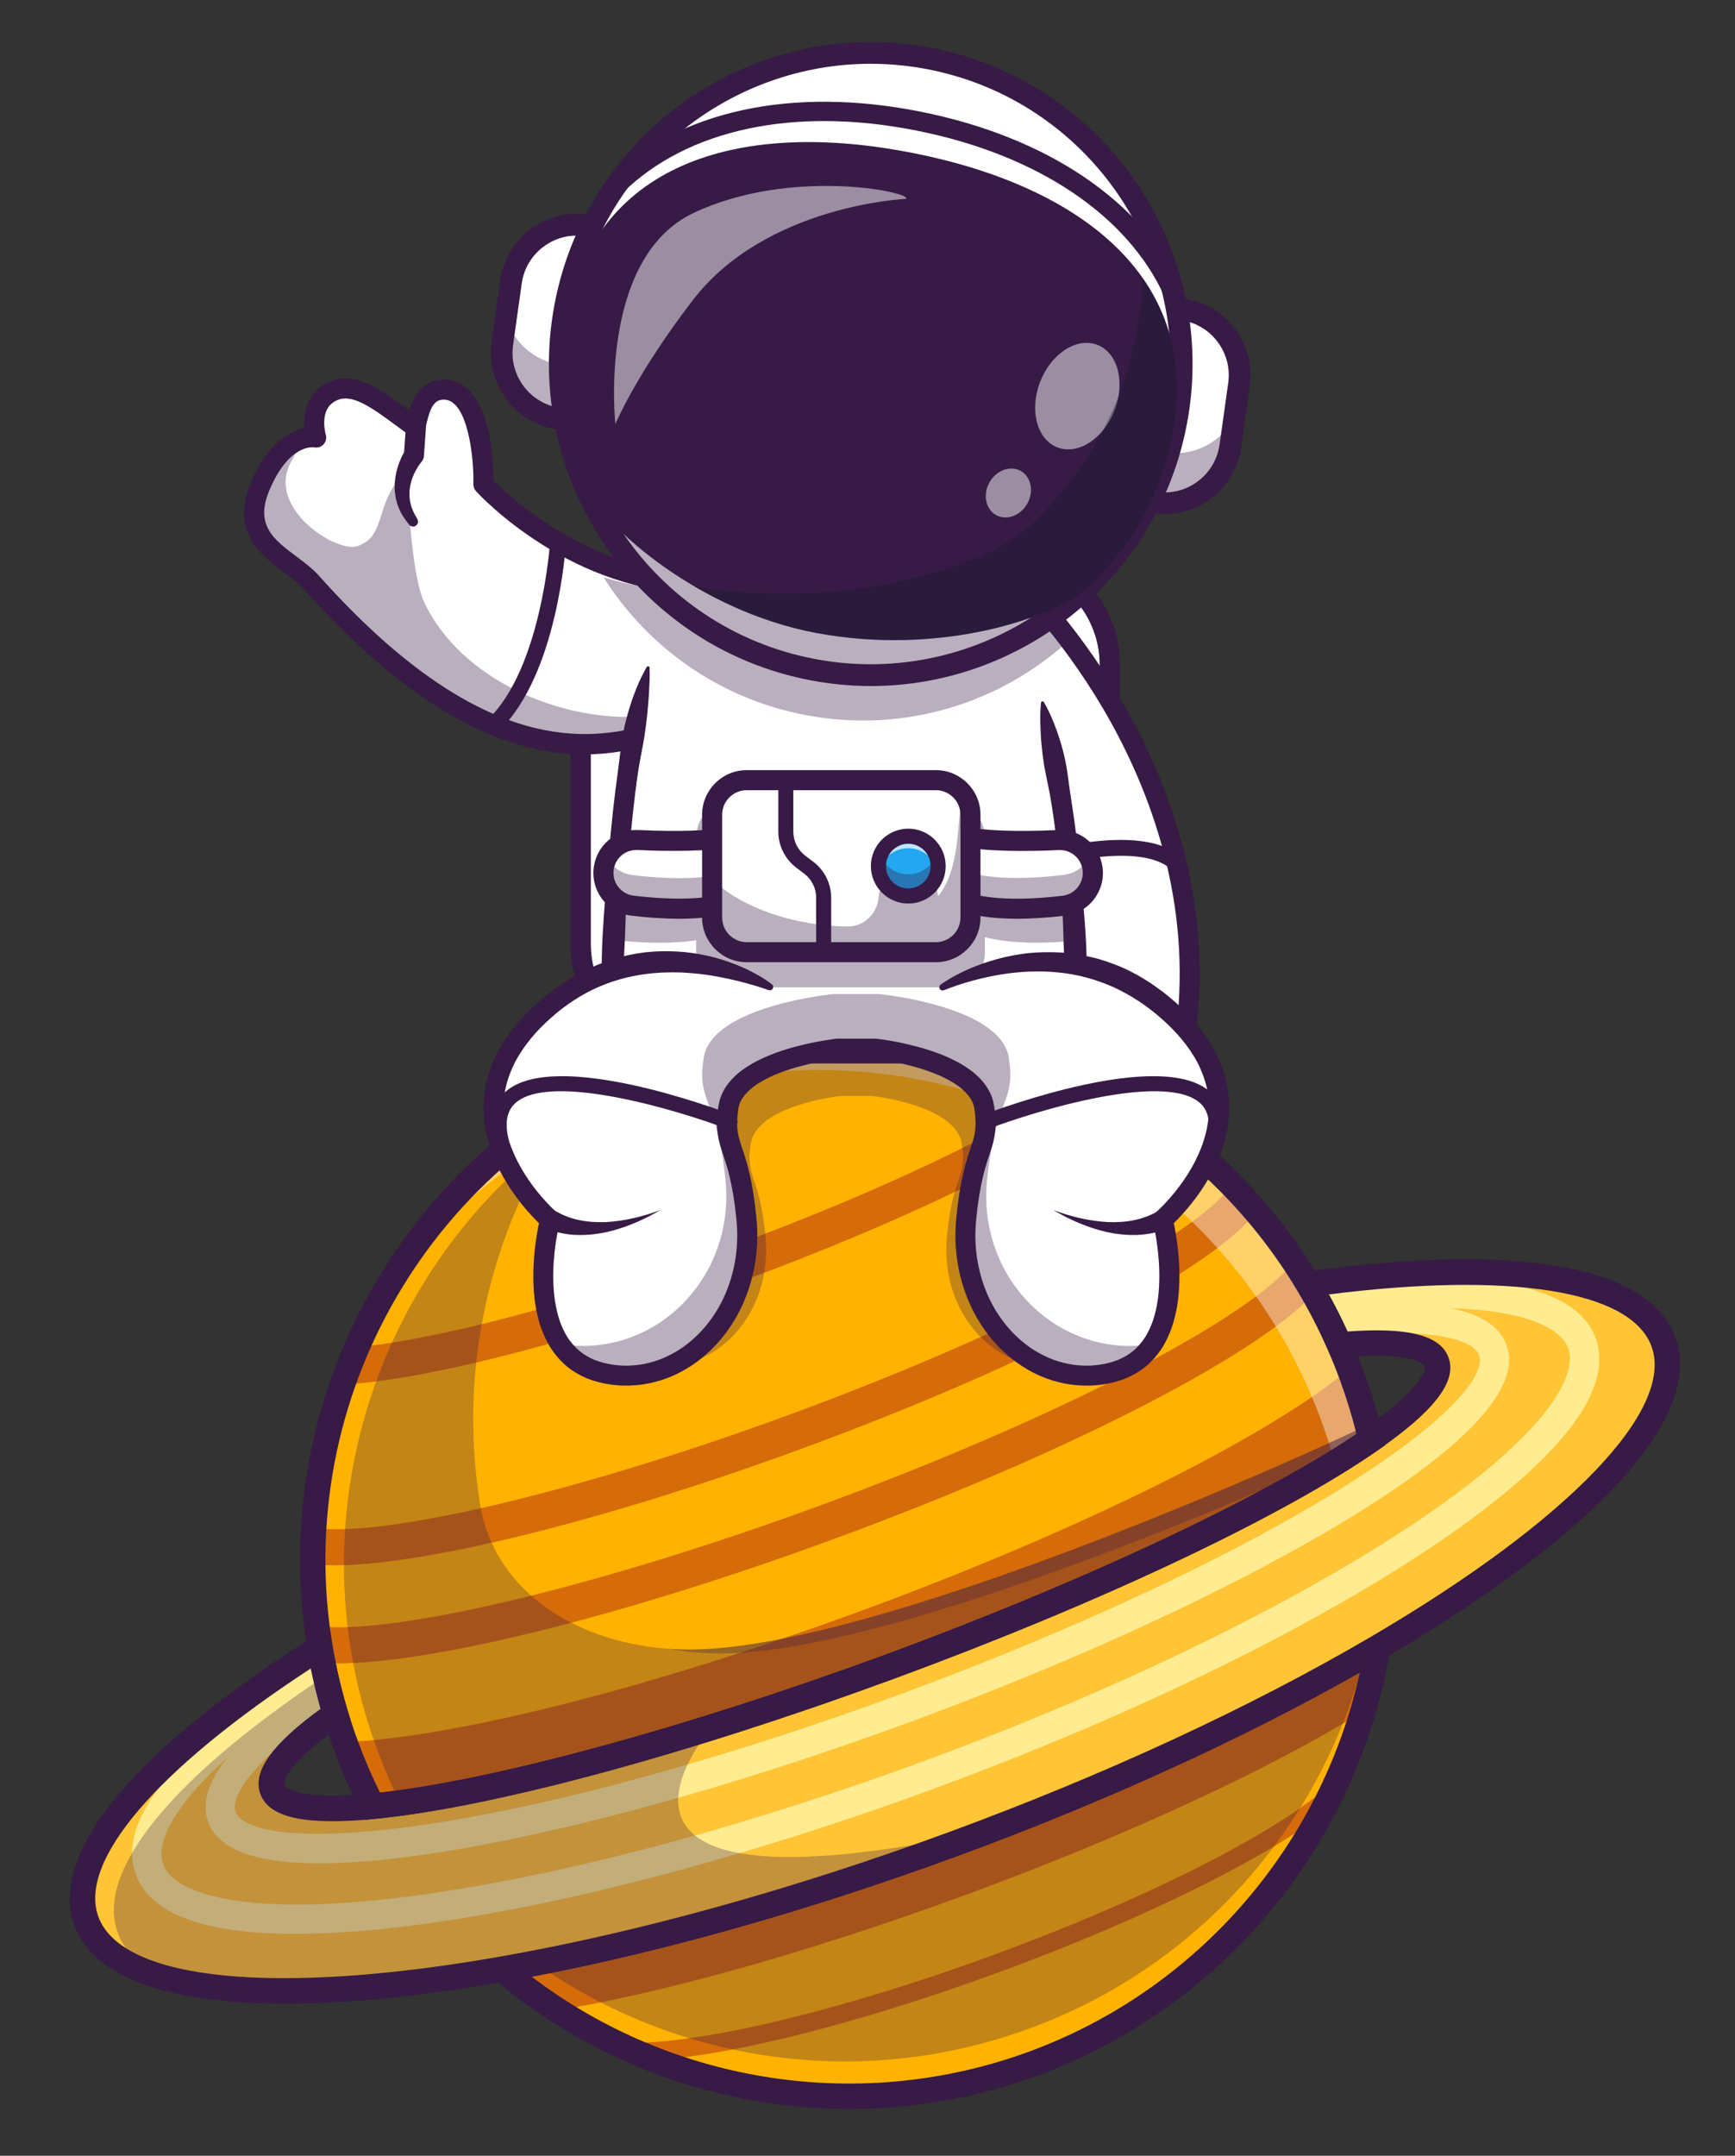 <?xml version="1.0" encoding="utf-8"?>
<!-- Generator: Adobe Illustrator 24.0.1, SVG Export Plug-In . SVG Version: 6.00 Build 0)  -->
<svg version="1.1" id="Layer_1" xmlns="http://www.w3.org/2000/svg" xmlns:xlink="http://www.w3.org/1999/xlink" x="0px" y="0px"
	 viewBox="0 0 2727.2 3386.8" style="enable-background:new 0 0 2727.2 3386.8;" xml:space="preserve">
<rect x="0" y="0" width="2727.2" height="3386.8" fill="#333333" stroke="none"/>
<style type="text/css">
	.st0{fill:#FFB200;}
	.st1{fill:#D66B09;}
	.st2{fill:#371A45;}
	.st3{fill:#FFC536;}
	.st4{fill:#FF9100;}
	.st5{fill:#FFEC90;}
	.st6{opacity:0.41;}
	.st7{fill:#fff;}
	.st8{opacity:0.3;}
	.st9{fill:#6B184E;}
	.st10{opacity:0.35;}
	.st11{fill:#22A7F0;}
	.st12{opacity:0.7;}
	.st13{opacity:0.5;}
	.st14{fill:#111A28;}
</style>
<g>
	<g>
		<g>
			<g>
				<g>
					<path class="st0" d="M2124.9,2160.9c12.2,33.3,22.2,66.9,30.1,100.7c-144.7,100.5-425.9,235.5-759,357.8
						c-333.1,122.3-634.9,201.4-810.2,218.3c-15.9-30.8-30-62.9-42.2-96.2c-0.6-1.6-1.1-3.1-1.7-4.7c-5.3-14.7-10.2-29.5-14.6-44.3
						c-10.4-34.7-18.5-69.5-24.3-104.4c-0.2-1.4-0.5-2.8-0.7-4.2c-8.3-51.9-11.7-103.7-10.3-155.1c2.6-97.7,22.3-193.3,57.2-282.8
						c84.6-217.4,258.6-398.8,494.8-485.5c234.3-86,482.2-61.4,686.4,47.3c83.8,44.6,160.3,103.4,225.5,174.6
						c34.9,38,66.5,79.6,94.2,124.5c2.3,3.6,4.5,7.2,6.6,10.9c18.2,30.3,34.6,62.1,49.1,95.3c5.4,12.3,10.5,24.8,15.3,37.5
						C2122.3,2153.9,2123.6,2157.4,2124.9,2160.9z"/>
				</g>
			</g>
			<g>
				<g>
					<path class="st0" d="M2165.4,2588.5c-5.6,34-13.3,67.6-23.1,100.5c-13.6,46.3-31.2,91.2-52.5,134.4
						c-92.2,187.3-253.8,340.9-465.3,418.5c-211.9,77.8-435,65.1-626.8-18.5c-42.1-18.4-82.7-40.2-121.4-65.2
						c-30.3-19.6-59.4-41.1-87-64.5c209.8-36.8,454.1-103,708.7-196.5C1752.5,2803.8,1981.6,2696.2,2165.4,2588.5z"/>
				</g>
			</g>
			<g>
				<g>
					<path class="st1" d="M1497.9,2897.3c254.6-93.5,483.6-201.1,667.4-308.8c-5.6,34-13.3,67.6-23.1,100.5
						c-141.8,88-365.8,193.1-624.6,288.1c-247.9,91-477.4,154.3-641.4,181.2c-30.3-19.6-59.4-41.1-87-64.5
						C999.1,3057,1243.3,2990.8,1497.9,2897.3z"/>
				</g>
			</g>
			<g>
				<g>
					<path class="st1" d="M2121,2150.5c1.3,3.5,2.6,6.9,3.9,10.4c12.2,33.3,22.2,66.9,30.1,100.7
						c-144.7,100.5-425.9,235.5-759,357.8c-333.1,122.3-634.9,201.4-810.2,218.3c-15.9-30.8-30-62.9-42.2-96.2
						c-0.6-1.6-1.1-3.1-1.7-4.7c165.6-6.2,472.4-81.6,812-206.2C1706.7,2401.1,1998.3,2253.7,2121,2150.5z"/>
				</g>
			</g>
			<g>
				<g>
					<g>
						<path class="st1" d="M488.4,2457.1l7.1-56.3c114.1,14.3,420.5-59,745.2-178.2c387.4-142.2,641.4-287.2,692.2-356.8l45.9,33.4
							c-67.2,92.2-355.9,243.6-718.5,376.7C922.6,2399.8,612.4,2472.6,488.4,2457.1z"/>
					</g>
				</g>
			</g>
			<g>
				<g>
					<g>
						<path class="st1" d="M551.2,2174.4l-4.2-56.6c130.2-9.7,359-70.1,597.3-157.6c249.7-91.7,467.6-197,568.7-274.8l34.6,45
							c-105.3,81.1-329,189.6-583.7,283.1C920.9,2102.6,686.2,2164.3,551.2,2174.4z"/>
					</g>
				</g>
			</g>
			<g>
				<g>
					<g>
						<path class="st1" d="M500,2612.3l4.4-56.6c131.3,10.2,448.1-66.8,788.1-191.7c356.7-131,659.3-285.4,735.8-375.5l43.3,36.7
							c-83.5,98.4-388.7,256-759.5,392.1C959.7,2546.7,640.9,2623.2,500,2612.3z"/>
					</g>
				</g>
			</g>
			<g>
				<g>
					<g>
						<path class="st1" d="M997.6,3237.6l0-14.2l-5.7-13l2.7-1.2l3,0c114.2,0.1,336-54.1,564.9-138.2
							c230.2-84.5,428.7-183.6,518.1-258.5l18.2,21.8c-91.7,76.9-293.5,177.8-526.5,263.4C1337,3184.1,1116.7,3237.8,997.6,3237.6z"
							/>
					</g>
				</g>
			</g>
			<g>
				<g>
					<path class="st2" d="M1334.9,3313.3c-201.4,0-400.3-70.4-558.6-204.3l-32.6-27.6l42.1-7.4c216.2-37.9,460.1-105.5,705.3-195.5
						c245.2-90,474.9-196.3,664.2-307.3l36.8-21.6l-7,42.1c-50.7,305.9-262.9,562.2-553.7,668.9
						C1535.1,3296.1,1434.6,3313.3,1334.9,3313.3z M835.9,3105.6c222.4,169,518,214.4,781.7,117.6
						c263.7-96.8,459.7-322.7,519.8-595.5c-183.7,104.2-401.4,203.5-632.6,288.4C1273.6,3001,1043.4,3066.1,835.9,3105.6z"/>
				</g>
			</g>
			<g>
				<g>
					<path class="st3" d="M2614.6,2108.2c42.5,115.8-138.9,298.3-449.3,480.3c-183.8,107.7-412.8,215.3-667.4,308.8
						c-254.6,93.5-498.9,159.7-708.7,196.5c-354.4,62.1-610.8,40.4-653.3-75.4c-38.6-105.2,107.4-265.3,366.9-430.1
						c5.8,34.9,13.9,69.7,24.3,104.4c-72.1,50.7-108.9,92.4-99.1,119c9.9,27.1,66.9,34.9,157.6,26.2c175.4-17,477.2-96,810.2-218.3
						c333.1-122.3,614.3-257.3,759-357.8c74.8-52,113.2-94.9,103.2-121.9c-9.8-26.6-64.8-34.6-152.5-26.6
						c-14.5-33.2-30.9-65-49.1-95.3C2361.1,1975.4,2576,2003,2614.6,2108.2z"/>
				</g>
			</g>
			<g>
				<g>
					<path class="st4" d="M503.9,2636.1l6.4,9.5c-64.6,42.6-115,81.3-153.3,115.7C386.5,2724.3,435.3,2682.8,503.9,2636.1z"/>
				</g>
			</g>
			<g>
				<g>
					<path class="st4" d="M516.8,2655l-6.5-9.4c1.1-0.8,2.4-1.6,3.6-2.3L516.8,2655z"/>
				</g>
			</g>
			<g>
				<g>
					<path class="st5" d="M2368,2113.1c-10.7-29-39.6-48.2-87.6-57.8c-46.4-9.2-110.7-9.3-193.6-0.4l1.2,11.4l3.7,34.4
						c158.1-16.9,224,3.5,233.2,28.3c15.2,41.5-95.1,152.7-373.4,298.5c-155.5,81.5-342.2,163-539.6,235.5
						c-116.1,42.6-231.5,80.5-341.6,112.2c-77.1,22.3-151.6,41.6-222.1,57.4c-306.6,68.9-462.6,55.5-477.8,13.9
						c-8.9-24.3,26.7-81,152.7-167.9c2.2-1.5,4.4-3.1,6.7-4.6l-12.9-19l-6.5-9.4l-6.4-9.5c-68.6,46.7-117.4,88.2-146.8,125.3
						c-30.8,38.5-40.5,72-29.9,101.1c10.4,28.3,38.7,45.9,79.1,55.6c105.2,25.1,291.8-4.5,451.9-40.5
						c72.5-16.3,149.2-36.2,228.4-59.1c110.1-31.8,225.2-69.7,341.1-112.2c199.3-73.2,387.8-155.5,545.2-237.9
						C2173.8,2362.8,2405.6,2215.6,2368,2113.1z"/>
				</g>
			</g>
			<g>
				<g>
					<path class="st5" d="M2508.1,2102.1c-39.5-107.4-260.4-102.7-438.8-79.8l5.8,45.6c4.3-0.5,8.6-1.1,12.9-1.6
						c77.1-9.4,140.7-12.5,192.4-11c117.4,3.6,172.9,31.1,184.6,62.6c20.9,57-73.7,189.9-409.3,376.9
						c-173.5,96.7-382.7,191-605.3,272.7c-101.8,37.3-203.2,70.9-301.8,100c-117.2,34.7-230.5,62.9-336.2,83.9
						c-376.9,74.6-535,34.5-555.9-22.5c-11.6-31.7,13.1-88.7,100.7-167.5c38.3-34.5,88.6-73.1,153.3-115.7c1.1-0.8,2.3-1.6,3.6-2.3
						c2.4-1.6,4.8-3.1,7.2-4.8l-12.5-19.2l-12.6-19.4c-150.8,98-322.4,237.3-282.8,344.7c15.3,41.6,57.1,66.6,113.9,80.2
						c133.8,31.8,350.1,0.1,494-28.4c126.3-25,263.3-60.4,404.5-104.3c79.2-24.6,159.6-51.8,240.4-81.5
						c224.8-82.5,436.4-177.9,611.9-275.7C2260.6,2433.2,2559.3,2241.7,2508.1,2102.1z"/>
				</g>
			</g>
			<g>
				<g>
					<path class="st2" d="M448.5,3147.9c-185.2,0-301.6-41.7-331.4-122.7c-41.4-112.8,91.7-274,375-453.9l25.5-16.2l5,29.8
						c5.7,34.3,13.7,68.6,23.7,101.9l4.2,13.8l-11.8,8.3c-99.8,70.1-91.9,95.5-91.8,95.7c0.1,0.3,10.8,25.3,136.9,13.1
						c179-17.3,487.6-100.6,805.3-217.2c317.7-116.6,606.8-252.9,754.5-355.5c104-72.3,95.9-98.4,95.9-98.6
						c-0.1-0.2-10.5-24.7-131.9-13.6l-14.4,1.3l-5.8-13.2c-13.9-31.9-30-63.2-47.9-93l-15.5-25.9l29.9-4.2
						c332.3-46.2,538.2-9.4,579.6,103.4l0,0c45.3,123.4-121.6,307.3-457.9,504.4c-191.4,112.2-423.3,219.5-670.6,310.3
						c-247.4,90.8-493.6,159.1-712.1,197.4C660.9,3136.6,545.3,3147.9,448.5,3147.9z M488.6,2621.2
						c-241.6,157.7-366.1,302.6-333.9,390.2c36.9,100.4,278.7,124.4,631.1,62.6c216.2-37.9,460.1-105.5,705.3-195.5
						c245.2-90,474.9-196.3,664.2-307.3c308.7-180.9,477.5-355.7,440.6-456.1c-32.2-87.6-220.9-117.6-507.1-81.5
						c10.5,19,20.3,38.5,29.3,58.3c95.4-7.1,146,5.9,158.8,40.8c13.6,37.2-21.5,83.3-110.6,145.3c-152.6,106-438,240.7-763.5,360.2
						c-325.5,119.5-630.3,201.6-815.2,219.5c-108,10.4-164.7-2-178.3-39.2c-12.8-34.9,17.3-77.6,94.7-133.9
						C498.1,2663.7,492.9,2642.5,488.6,2621.2z"/>
				</g>
			</g>
			<g class="st6">
				<g>
					<g>
						<path class="st7" d="M2154.9,2264.5c-16.8,11.7-35.5,23.8-55.9,36.4c-6.2-22.7-13.5-45.3-21.7-67.7c-1.3-3.5-2.6-6.9-3.9-10.4
							c-4.8-12.7-9.9-25.2-15.3-37.5c-14.5-33.2-30.9-65-49-95.3c-2.2-3.6-4.4-7.3-6.7-10.9c-27.8-44.8-59.4-86.5-94.3-124.5
							c-65.2-71.1-141.6-130-225.5-174.5c-204.2-108.7-452.1-133.4-686.4-47.3c-156.4,57.4-285.5,156.4-379.5,279.8
							c95.6-155.6,242.3-281.4,427.1-349.2c234.3-86,482.2-61.4,686.4,47.3c83.8,44.6,160.3,103.4,225.5,174.6
							c34.8,38,66.5,79.6,94.2,124.4c2.3,3.6,4.5,7.3,6.6,10.9c18.2,30.4,34.6,62.1,49,95.3c5.4,12.3,10.5,24.8,15.3,37.5
							c1.4,3.5,2.7,6.9,3.9,10.4C2137.1,2197.1,2147.1,2230.7,2154.9,2264.5z"/>
					</g>
				</g>
			</g>
			<g>
				<g>
					<path class="st2" d="M574.1,2859l-6.2-12c-16.3-31.6-30.8-64.7-43.2-98.5c-6.1-16.6-11.7-33.4-16.7-50.1
						c-10.5-34.9-18.9-70.9-24.8-106.9c-67.6-407.7,165.3-807.1,553.8-949.7c388.5-142.6,824.6,11.2,1036.8,365.7
						c18.7,31.3,35.6,64.1,50.2,97.6c7,15.9,13.6,32.4,19.7,49l0,0c12.4,33.8,22.7,68.4,30.8,103l3.1,13.2l-11.1,7.7
						c-152.6,106-438,240.7-763.5,360.2c-325.5,119.5-630.3,201.6-815.2,219.5L574.1,2859z M1333.9,1628.8
						c-94.5,0-190.3,16.3-283.2,50.4c-370.5,136-592.6,516.9-528.1,905.6c5.7,34.3,13.7,68.6,23.7,101.9c4.8,15.9,10.1,32,15.9,47.8
						c10.2,27.9,22,55.3,35.1,81.8c180.8-20.1,481.9-102.1,791.7-215.8c309.8-113.7,592.4-246.1,743.2-347.8
						c-7.1-28.6-15.9-57.2-26.2-85.1l0,0c-5.8-15.8-12.1-31.5-18.8-46.7c-13.9-31.9-30-63.2-47.9-93.1
						C1887.8,1774.7,1616.3,1628.8,1333.9,1628.8z"/>
				</g>
			</g>
			<g>
				<g class="st8">
					<g>
						<path class="st2" d="M1118.8,2713.7L1118.8,2713.7c-218.9,68.3-408.1,112-533.1,124.1c-90.8,8.8-147.7,0.9-157.6-26.2
							c-9.8-26.6,27-68.3,99.1-119c-6-19.9-11.1-39.9-15.5-59.9c0,0,0,0,0,0c-234.2,155.5-363.2,304.3-326.6,403.9
							c10.6,28.8,34.5,51.9,69.8,69.2c-3.3-1-6.6-2-9.8-3c114.7,36.4,307.6,32.4,544.3-9.1c209.8-36.8,454.1-103,708.7-196.5
							c19.7-7.2,39.3-14.6,58.7-22C842,3028.9,1118.8,2713.7,1118.8,2713.7z"/>
					</g>
				</g>
			</g>
			<g class="st8">
				<g>
					<path class="st2" d="M1138.8,2597.6c252.6-3.4,780.1-224.6,998.3-323.9c6.1-4.1,12.1-8.1,17.8-12.1
						c-5.4-23.1,12.1-4.7,4.7-27.5c-137.6,67-782.1,353.6-1069.9,357.4c-12.6,0.2-25.2-0.2-37.7-1.1
						C1080.4,2595.5,1109.6,2598,1138.8,2597.6z"/>
				</g>
			</g>
			<g>
				<g class="st8">
					<g>
						<path class="st2" d="M2159.6,2234.1c-137.6,67-782.1,353.6-1069.9,357.4c-151,2-301.7-70.4-333.3-218c-0.6-2.7-1-5-1.3-6.9
							c-0.2-1.4-0.5-2.8-0.7-4.3c-8.3-51.8-11.7-103.7-10.3-155c2.6-97.7,22.3-193.3,57.2-282.9c17.9-45.9,39.8-90.3,65.4-132.5
							c-121.9,94.6-213.9,219.8-268.6,360.3c-34.8,89.6-54.5,185.2-57.2,282.9c-1.4,51.3,2,103.2,10.3,155.1
							c0.2,1.4,0.4,2.8,0.7,4.2c5.8,34.9,13.9,69.8,24.3,104.4c4.4,14.8,9.3,29.5,14.6,44.3c0.6,1.6,1.1,3.1,1.7,4.7
							c10.8,29.3,23.1,57.6,36.6,84.9c-7.1,1-14.1,1.9-21,2.7c178-21.2,468.5-98.7,787.8-215.9c333.1-122.3,614.3-257.3,759-357.9
							C2149.6,2238.5,2167,2256.9,2159.6,2234.1z"/>
					</g>
				</g>
			</g>
			<g>
				<g class="st8">
					<g>
						<path class="st2" d="M870.2,3103.1c38.6,25,79.2,46.8,121.4,65.2c191.8,83.6,414.9,96.3,626.8,18.5
							c211.5-77.6,373.1-231.2,465.3-418.5c21.3-43.2,38.9-88.2,52.5-134.4c4.4-14.9,8.3-29.9,11.9-45
							c-181.9,105.6-406.7,210.7-656.2,302.3c-234.3,86-459.8,148.9-657.9,187.1C845.8,3086.8,857.8,3095.2,870.2,3103.1z"/>
					</g>
				</g>
			</g>
		</g>
		<g>
			<g>
				<g>
					<path class="st7" d="M1084.2,1638.7h488.9c85.5,0,155.5-70,155.5-155.5v-438.5c0-85.5-70-155.5-155.5-155.5h-488.9
						c-85.5,0-155.5,70-155.5,155.5v438.5C928.6,1568.7,998.6,1638.7,1084.2,1638.7z"/>
				</g>
			</g>
			<g>
				<g>
					<path class="st7" d="M1728.6,1042.1v443.6c0,84.1-71.2,153-158.2,153h-483.7c-87,0-158.2-68.8-158.2-153v-443.6
						c0-24.2,5.9-47.2,16.4-67.6c7.7-15.1,18.1-28.8,30.3-40.7c26.9-25.8,63.3-42.5,103.4-44.4c2.7-0.1,5.3-0.2,8-0.2h483.7
						c0,0,0,0,0.1,0c63.7,0,118.8,36.9,143.8,89.6c2.8,5.9,5.2,12,7.3,18.3C1726.1,1011.4,1728.6,1026.5,1728.6,1042.1z"/>
				</g>
			</g>
			<g>
				<g>
					<path class="st2" d="M1573.1,889.2c85.5,0,155.5,70,155.5,155.5v438.5c0,85.5-70,155.5-155.5,155.5h-488.9
						c-85.5,0-155.5-70-155.5-155.5v-438.5c0-85.5,70-155.5,155.5-155.5H1573.1 M1573.1,857.1h-488.9
						c-103.4,0-187.6,84.1-187.6,187.6v438.5c0,103.4,84.1,187.6,187.6,187.6h488.9c103.4,0,187.6-84.1,187.6-187.6v-438.5
						C1760.6,941.3,1676.5,857.1,1573.1,857.1L1573.1,857.1z"/>
				</g>
			</g>
		</g>
		<g class="st8">
			<g>
				<path class="st9" d="M1711.3,1064.7c-0.7,0.4-1.4,0.7-2.1,1.1c0-1,0-2,0-3c0.1-1.4,0.2-2.7,0.5-4c0.1-0.4,0.1-0.7,0.2-1
					c0-0.1,0.1-0.3,0.1-0.4c0.1-0.4,0.2-0.8,0.3-1.2c0.1-0.3,0.2-0.7,0.3-1c0-0.2,0.1-0.3,0.2-0.5c0.1-0.4,0.3-0.7,0.4-1.1
					c0.2-0.4,0.3-0.9,0.5-1.3c-0.1,0.5-0.2,0.9-0.3,1.4c-0.2,1-0.3,2-0.4,3C1710.8,1059.3,1710.9,1062,1711.3,1064.7z"/>
			</g>
		</g>
		<g>
			<g>
				<path class="st7" d="M1109.1,916.8l-13.1,34.3l-11.1,29.1l-9.6,25.4l-56.9,149.3c-9.2,2.6-18.6,4.9-28.3,6.8
					c-121.5,25-282-1.4-501-247c-34.3-38.4-116.9-61.7-80.9-149c36.9-89.3,88.7-78.2,88.7-78.2s-13.6-44.3,15.7-66.7
					c41.4-31.7,90.4,15.2,138,48.7c6.8,4.8,3.7-59.4,48.5-57.5c64,2.8,60.6,148.8,60.6,148.8s86.3,94.8,220.3,136.5
					c34,10.6,71.1,17.8,110.6,19.1C1096.8,916.8,1102.9,916.9,1109.1,916.8z"/>
			</g>
		</g>
		<g class="st10">
			<g>
				<path class="st2" d="M1018.4,1154.9L1018.4,1154.9c-124.6,34.6-292.8,25-529.3-240.2c-34.2-38.4-116.9-61.7-80.9-149
					c22.1-53.7,49.7-71,68.1-76.4c-6.3,9.5-10.7,21.9-18.2,35.1c-42.2,74.3,73.3,146.4,105.1,133.2c19.5-8.1,26.4-15.9,37.7-53.2
					c12-39.7,30.6-58.5,32.8-56.1c10,11.2,10.2,149.4,33.2,198c58.5,124,216.2,184.9,330.6,179.6
					C1012.9,1125.3,1023.9,1140.6,1018.4,1154.9z"/>
			</g>
		</g>
		<g>
			<g>
				<path class="st2" d="M918.5,1185.2c-108.9,0-254.8-51-441.1-259.9c-7.5-8.5-18.5-16.6-30-25.2c-36-26.8-85.3-63.6-53.7-140.3
					c26.7-64.7,62.2-82.6,84.8-87c-1.5-18.6,1-46.2,24.7-64.4c44.8-34.2,93.3,1.7,136.1,33.4c1.3,1,2.7,2,4,3
					c6-19.9,19.9-50,56.6-48.4c70.7,3.1,75.7,125.2,75.7,158.3c24.7,24.9,156.8,148.8,333.4,146.4c0.1,0,0.1,0,0.2,0
					c8.6,0,15.6,6.9,15.7,15.5c0.1,8.7-6.9,15.8-15.5,16c-209.8,2.6-355.2-154.3-361.2-161c-2.7-3-4.2-6.9-4.1-11
					c1-42.6-8.9-131.2-45.5-132.8c-15.7-0.6-21.8,11.8-27.6,35.2c-2.4,9.7-4.5,18.1-13.7,21.5c-5.2,1.9-11,1.2-15.6-2.1
					c-7-4.9-14.1-10.2-21.2-15.4c-45-33.3-74-52.2-98.2-33.7c-20.1,15.4-10.3,49.3-10.2,49.6c1.6,5.3,0.2,11.1-3.5,15.2
					c-3.8,4.1-9.4,5.9-14.9,4.7c-1.3-0.2-40.1-5.8-70.8,68.8c-22.3,54,8.1,76.7,43.4,103c12.3,9.2,25,18.7,34.7,29.5
					c242.2,271.6,409,264.5,513.3,235.5c8.4-2.3,17.1,2.6,19.4,11c2.3,8.4-2.6,17.1-11,19.4C992.7,1178.4,958,1185.2,918.5,1185.2z"
					/>
			</g>
		</g>
		<g>
			<g>
				<path class="st2" d="M669.9,666.2l-3.5,50c-0.2,3.1-1.2,5.9-2.9,8.2l-0.4,0.6l0,0c-0.8,0.8-2.2,2.6-3.3,4.1
					c-1.2,1.6-2.3,3.3-3.3,5c-2.2,3.4-4,7-5.8,10.7c-3.4,7.4-5.6,15.2-6.6,23.1c-0.7,4-0.4,8-0.5,12c0.6,3.9,0.7,8.1,2,12
					c1.7,8,5.7,15.5,10,22.9l0.4,0.7c2.2,3.8,0.9,8.6-2.8,10.7c-3.4,2-7.7,1.1-10.1-1.9c-6.3-7.9-12.5-16.3-16.2-26.3
					c-2.3-4.8-3.3-10-4.8-15.2c-0.8-5.3-1.7-10.6-1.7-15.9c-0.3-10.7,1.3-21.4,4.3-31.6c1.5-5.1,3.3-10.1,5.5-14.9
					c1.1-2.4,2.2-4.9,3.5-7.2c1.3-2.5,2.5-4.6,4.5-7.5l0,0l-3.3,8.9l3.6-51.4c0.6-8.7,8.1-15.2,16.8-14.6
					c8.7,0.6,15.2,8.1,14.6,16.8L669.9,666.2z"/>
			</g>
		</g>
		<g>
			<g>
				<path class="st2" d="M775.5,1151.9c-3.3,0-6.6-1.3-9-3.8c-4.8-5-4.6-12.9,0.4-17.7c84.7-81.3,97.6-277.4,97.8-279.4
					c0.4-6.9,6.4-12.1,13.2-11.7c6.9,0.4,12.1,6.3,11.7,13.2c-0.5,8.4-13.6,207.9-105.4,295.9
					C781.7,1150.8,778.6,1151.9,775.5,1151.9z"/>
			</g>
		</g>
		<g>
			<g>
				<path class="st7" d="M1869.1,1562.6c-6.7,148.9-52.3,209.3-108.5,228.3c-11.6,3.9-25.3,6.3-37.6,5.9
					c-39.8-1.4-68.6-18.2-68.6-18.2s-14.7,6.1-28.1,4.8c-103.9-10.1-80.2-71.8-59.1-170.6c6.1-28.4,11.9-59.9,14.5-94.2
					c12-161.7-33.2-314.5-33.2-314.5l17.4-145l19.4-161.7c0,0,10.2,9.2,26.7,26.7c14.5,15.3,33.8,36.9,55.3,64.3
					C1755.2,1100.1,1880.8,1306.1,1869.1,1562.6z"/>
			</g>
		</g>
		<g>
			<g>
				<path class="st2" d="M1725.9,1812.6c-1.1,0-2.2,0-3.3-0.1c-32.1-1.1-57.7-11.3-69.3-16.8c-6.9,2.1-17.7,4.5-28.4,3.4
					c-39.2-3.8-64.1-14.7-78.4-34.4c-22.3-30.8-12.5-74.9,0-130.8c7.6-34.3,16.3-73.2,19.5-116.4c11.7-156.7-32.1-307.4-32.6-308.9
					c-2.5-8.3,2.3-17.1,10.6-19.6c8.4-2.5,17.1,2.3,19.6,10.6c1.9,6.4,45.9,157.5,33.8,320.1c-3.4,45.5-12.3,85.6-20.2,120.9
					c-10.7,48.1-19.2,86.1-5.2,105.4c8.5,11.7,26.7,18.7,55.9,21.5c7.7,0.7,17.4-2.4,20.6-3.7l7.2-2.9l6.8,3.9
					c0.2,0.1,26.3,14.8,61.3,16c9.9,0.3,21.5-1.5,32-5c59.4-20.1,92.3-92.2,97.8-214.1c9-197.7-67-364.3-132.4-469.4
					c-71.2-114.4-145.6-182.6-146.3-183.3c-6.4-5.9-6.9-15.8-1.1-22.3c5.8-6.4,15.8-6.9,22.2-1.1c3.1,2.9,77.9,71.3,151.3,189.1
					c67.9,109,147,282.1,137.6,488.3c-6.3,138.1-45.2,217.5-119.2,242.5C1752.9,1810.2,1738.6,1812.6,1725.9,1812.6z"/>
			</g>
		</g>
		<g>
			<g>
				<path class="st2" d="M1578.7,1380.7c-5.1,0-9.9-3.2-11.8-8.2c-2.4-6.5,1-13.7,7.5-16c8.6-3.1,210.2-75.2,283.5-9.3
					c5.1,4.6,5.6,12.5,0.9,17.7c-4.6,5.1-12.5,5.6-17.7,0.9c-51.6-46.4-204-5.5-258.3,14.2
					C1581.6,1380.5,1580.2,1380.7,1578.7,1380.7z"/>
			</g>
		</g>
		<g>
			<g>
				<path class="st7" d="M1693,1613H960.3c-1.9-59.4-1.5-116.7,0.8-171.4c2.1-50.6,5.7-99.1,10.6-145.2c4.4-42.1,9.7-82.2,15.7-120
					c0.8-5,1.7-9.9,2.8-14.7c14.8-67.1,54.7-113.7,82.2-158.6c4.6-7.6,8.9-15.2,12.7-22.8c4.3-8.8,7.9-17.7,10.5-26.8
					c0.2-0.8,0.4-1.6,0.6-2.4c1.9-9.8-0.9-21.9-5.4-34.5c-9.8-27.8-28-58.3-22.9-73.4c8.4-24.9,15.8-44.4,21.2-58.2
					c6.2-15.8,9.9-24,9.9-24h455.5c0,0,3.8,8.1,10.1,23.7c6.6,16.2,15.9,40.4,26.5,72.2c6.6,19.6,13.7,42.1,20.9,67.3
					c5.3,18.4,10.8,38.3,16.1,59.6c2.6,10.1,5.1,20.6,7.6,31.3c11.9,50.2,23.3,107,32.8,170.1c5.4,35.4,10.2,72.6,14.1,111.8
					c4.7,46.2,8.2,95,10.1,146.1C1694.7,1497.2,1695,1553.9,1693,1613z"/>
			</g>
		</g>
		<g>
			<g>
				<path class="st2" d="M1021,1049.4c0.6,12.4-0.1,24.3-0.7,36.2c-0.5,11.9-1.8,23.6-2.8,35.4c-1.1,11.7-2.8,23.3-4.4,34.9
					c-1.8,11.6-4.2,23.1-6.3,34.6l-3.1,17.3c-0.9,5.8-1.7,11.6-2.5,17.4c-1.6,11.6-3.1,23.3-4.4,35c-1.4,11.7-2.7,23.4-3.8,35.1
					c-1.2,11.7-2.3,23.4-3.3,35.2c-4.3,46.9-5.5,94.1-7.3,141.2c-1.1,23.6-2.1,47.1-3.8,70.7c-1.3,23.6-2.7,47.2-15.8,70.6
					c-0.7,1.3-2.4,1.8-3.7,1.1c-0.5-0.3-0.9-0.7-1.1-1.2c-12.1-23.9-12.4-47.7-12.3-71.5c-0.3-23.8,0.4-47.5,1.5-71.3
					c2.6-47.5,7.1-94.9,11.1-142.4c1-11.9,2.1-23.7,3.4-35.6c1.1-11.9,2.4-23.7,3.9-35.6c1.3-11.9,2.8-23.7,4.5-35.5l4.5-35.6
					c1.3-11.9,3-23.7,5.3-35.5c2.2-11.8,5.3-23.4,8.7-34.9c6.9-23,15.7-45.6,27.9-67c0.7-1.2,2.2-1.6,3.4-0.9c0.8,0.4,1.2,1.2,1.3,2
					L1021,1049.4z"/>
			</g>
		</g>
		<g>
			<g>
				<path class="st2" d="M1690.6,1613c-13-21.1-14.3-42.5-15.4-63.8c-1.5-21.3-2.4-42.6-3.2-63.8c-1.3-42.5-2.3-84.9-6.8-127.1
					c-2.1-21.1-4.7-42.1-7.6-63.1c-3-21-5.9-42-10.4-62.8c-2.1-10.4-4.4-20.8-6.2-31.3c-1.6-10.5-2.9-21.1-3.9-31.7
					c-1-10.6-1.5-21.4-1.8-32.2c-0.2-10.8-0.2-21.8,1-33l0-0.1c0.1-1.4,1.4-2.4,2.8-2.2c0.8,0.1,1.5,0.6,1.9,1.3
					c11,19.5,18.9,39.8,25.3,60.4c6.6,20.6,10.7,41.8,13.3,63.2c2.8,21.4,6.4,42.6,9.3,64c3,21.4,5.6,42.8,7.7,64.2
					c4.2,42.9,8.6,85.9,10.7,128.9c0.9,21.5,1.3,43,0.8,64.4c-0.1,21.4-0.5,42.9-12.7,64.5c-0.8,1.3-2.5,1.8-3.8,1.1
					C1691.2,1613.8,1690.8,1613.4,1690.6,1613z"/>
			</g>
		</g>
		<g class="st10">
			<g>
				<path class="st2" d="M1692.7,1477.7c-45,4.4-101.1,6-144.6-5.4v24.2c0,33.4-27.4,60.8-60.9,60.8h-332.1
					c-33.4,0-60.8-27.4-60.8-60.8v-19.3c-43.4,6.6-93.9,3.7-133.2-0.7c2.1-40.4,5.7-79,10.6-115.7c36,1.5,82.5,2.2,122.6-1.3v-43.3
					c0-33.5,27.4-60.8,60.8-60.8h332.1c19.7,0,37.3,9.5,48.4,24.1c7.8,10.2,12.4,22.9,12.4,36.7v40.6c40.4,5.9,92.7,5.9,134.5,4.5
					C1687.3,1398.1,1690.7,1437,1692.7,1477.7z"/>
			</g>
		</g>
		<g>
			<g>
				<path class="st7" d="M1158.5,1414.1c-45.7,18.5-116.3,14.6-164.5,8.8c-28.9-3.5-49.2-30.2-44.9-59v0c3.9-26.3,27-45.4,53.5-44.1
					c45.1,2.1,112.7,3.1,155.5-6.4"/>
			</g>
		</g>
		<g class="st10">
			<g>
				<path class="st2" d="M1158.5,1414c-45.7,18.5-116.4,14.6-164.5,8.8c-28.9-3.5-49.2-30.2-44.9-59c0.8-5.9,2.7-11.4,5.3-16.4
					c7.6,14.5,22,25.2,39.6,27.4c48.1,5.8,118.6,9.7,164.3-8.7L1158.5,1414z"/>
			</g>
		</g>
		<g>
			<g>
				<path class="st2" d="M1067.7,1443.4c-26.6,0-53-2.2-75.6-4.9c-18.2-2.2-34.4-11.5-45.5-26c-11.1-14.6-15.8-32.7-13.1-50.9
					c5.1-34.4,35.1-59.2,69.9-57.6c66.1,3.1,119.8,1,151.3-6c5.7-1.3,25.3-2.8,35.9,31.1c9.9,31.9,8.5,85.6-26.1,99.6l0,0
					C1137.2,1439.7,1102.3,1443.4,1067.7,1443.4z M1158.5,1414.1L1158.5,1414.1L1158.5,1414.1z M1000.2,1335.4
					c-17.8,0-32.9,12.9-35.5,30.7c-1.4,9.7,1,19.4,7,27.1c5.9,7.8,14.5,12.7,24.2,13.9c68.3,8.3,124,5.5,156.7-7.7
					c7-2.8,9.7-14.5,10.6-19.4c3.5-19.8-1.6-42.6-6.3-50.4c-43.8,8.7-108.1,8-155,5.8C1001.3,1335.5,1000.7,1335.4,1000.2,1335.4z"
					/>
			</g>
		</g>
		<g>
			<g>
				<path class="st7" d="M1507.8,1414.1c45.7,18.5,116.3,14.6,164.5,8.8c28.9-3.5,49.2-30.2,44.9-59l0,0
					c-3.9-26.3-27-45.4-53.5-44.1c-45.1,2.1-112.7,3.1-155.5-6.4"/>
			</g>
		</g>
		<g class="st10">
			<g>
				<path class="st2" d="M1672.3,1422.9c-48.2,5.8-118.9,9.7-164.5-8.8l0.2-48.3c45.7,18.4,116.2,14.5,164.3,8.7
					c17.5-2.1,31.8-12.7,39.5-27.2c2.7,5.1,4.6,10.7,5.5,16.7C1721.5,1392.7,1701.2,1419.4,1672.3,1422.9z"/>
			</g>
		</g>
		<g>
			<g>
				<path class="st2" d="M1598.7,1443.4c-34.6,0-69.5-3.7-96.8-14.7l0,0c-34.6-14-36-67.7-26.1-99.6c10.5-33.9,30.1-32.4,35.9-31.1
					c31.5,7,85.2,9.1,151.3,6c34.7-1.7,64.8,23.1,69.9,57.6c2.7,18.2-2,36.3-13.1,50.9c-11.1,14.6-27.3,23.8-45.5,26
					C1651.6,1441.2,1625.2,1443.4,1598.7,1443.4z M1513.7,1399.5c32.8,13.3,88.4,16,156.7,7.7c9.7-1.2,18.3-6.1,24.2-13.9
					c5.9-7.8,8.4-17.4,7-27.1c-2.7-18.4-18.7-31.5-37.2-30.7c-47,2.2-111.3,2.9-155-5.8c-4.7,7.8-9.8,30.6-6.3,50.4
					C1504,1385,1506.8,1396.6,1513.7,1399.5L1513.7,1399.5z"/>
			</g>
		</g>
		<g>
			<g>
				<path class="st7" d="M1525.5,1280.1v161.4c0,29.9-24.5,54.5-54.5,54.5h-297.2c-29.9,0-54.4-24.5-54.4-54.5v-161.4
					c0-29.9,24.5-54.4,54.4-54.4H1471c17.6,0,33.4,8.5,43.3,21.6C1521.3,1256.4,1525.5,1267.7,1525.5,1280.1z"/>
			</g>
		</g>
		<g class="st10">
			<g>
				<path class="st2" d="M1525.5,1280.1v161.4c0,29.9-24.5,54.4-54.4,54.4h-297.2c-29.9,0-54.4-24.5-54.4-54.4v-60.4
					c44.6,45.5,132.4,74.1,212.9,74.5c25.9,0.1,46.7-20.3,48.6-46.1c0-0.3,0-0.5,0.1-0.8c2-22.6,20.6-41,43.3-42.6
					c25.8-1.9,47.6,17.2,50.2,42c39-48.1,27.6-131.7,40-160.9C1521.3,1256.4,1525.5,1267.7,1525.5,1280.1z"/>
			</g>
		</g>
		<g>
			<g>
				<path class="st2" d="M1471,1511.7h-297.2c-38.7,0-70.2-31.5-70.2-70.2v-161.4c0-38.7,31.5-70.2,70.2-70.2H1471
					c38.7,0,70.2,31.5,70.2,70.2v161.4C1541.2,1480.2,1509.7,1511.7,1471,1511.7z M1173.8,1241.4c-21.3,0-38.7,17.3-38.7,38.7v161.4
					c0,21.3,17.4,38.7,38.7,38.7H1471c21.3,0,38.7-17.3,38.7-38.7v-161.4c0-21.3-17.4-38.7-38.7-38.7H1173.8z"/>
			</g>
		</g>
		<g>
			<g>
				
					<ellipse transform="matrix(0.707 -0.707 0.707 0.707 -544.043 1408.105)" class="st11" cx="1427.7" cy="1360.8" rx="46.9" ry="46.9"/>
			</g>
		</g>
		<g class="st12">
			<g>
				<path class="st7" d="M1474.6,1360.8c0,3.2-0.3,6.3-0.9,9.4c-4.3-21.5-23.3-37.6-46-37.6c-22.8,0-41.7,16.1-46,37.6
					c-0.6-3-0.9-6.2-0.9-9.4c0-25.9,21-46.9,47-46.9C1453.6,1313.8,1474.6,1334.8,1474.6,1360.8z"/>
			</g>
		</g>
		<g class="st10">
			<g>
				<path class="st2" d="M1474.6,1360.8c0,25.9-21,46.9-46.9,46.9c-25.9,0-46.9-21-46.9-46.9c0-6,1.1-11.7,3.2-17
					c6.8,17.5,23.8,29.9,43.7,29.9c19.9,0,36.9-12.4,43.7-29.9C1473.5,1349,1474.6,1354.8,1474.6,1360.8z"/>
			</g>
		</g>
		<g>
			<g>
				<path class="st2" d="M1427.7,1419.5c-32.4,0-58.8-26.4-58.8-58.8c0-32.4,26.4-58.8,58.8-58.8s58.8,26.4,58.8,58.8
					C1486.5,1393.2,1460.1,1419.5,1427.7,1419.5z M1427.7,1325.6c-19.4,0-35.1,15.8-35.1,35.1c0,19.4,15.8,35.1,35.1,35.1
					s35.1-15.8,35.1-35.1C1462.8,1341.4,1447.1,1325.6,1427.7,1325.6z"/>
			</g>
		</g>
		<g>
			<g>
				<path class="st2" d="M1294.7,1507.7c-6.5,0-11.8-5.3-11.8-11.8v-85.7c0-14.7-7-28.7-18.7-37.6l-12.6-9.5
					c-17.6-13.3-28.2-34.4-28.2-56.4v-81.1c0-6.5,5.3-11.8,11.8-11.8c6.5,0,11.8,5.3,11.8,11.8v81.1c0,14.7,7,28.7,18.7,37.6
					l12.6,9.5c17.6,13.3,28.2,34.4,28.2,56.4v85.7C1306.5,1502.4,1301.2,1507.7,1294.7,1507.7z"/>
			</g>
		</g>
		<g class="st10">
			<g>
				<path class="st2" d="M1682.6,1004.1c-10.8,10-22,19.5-33.7,28.4c-23.3,17.9-48.3,33.7-74.5,47.1c-85.2,43.4-184.1,62-285.9,47.5
					c-90.8-12.9-172.1-50.4-238.1-104.7c-1.1-0.8-2.2-1.8-3.2-2.7c-38.6-32.3-71.8-70.4-98.5-112.8c36.3,11.3,75.9,19,118.2,20.4
					c-10.5-29.7-29.9-62.3-24.4-78.4c9-26.5,16.8-47.4,22.6-62.1c6.6-16.8,10.6-25.6,10.6-25.6h486.6c0,0,4,8.7,10.8,25.4
					c7,17.3,17,43.2,28.3,77.1c7,20.9,14.6,45,22.3,71.9C1639,951.8,1659.6,974.9,1682.6,1004.1z"/>
			</g>
		</g>
		<g>
			<g>
				<g>
					<path class="st7" d="M1815.9,789.7L1815.9,789.7c-5.4-0.8-9.2-5.8-8.5-11.2l40-284c0.8-5.4,5.8-9.2,11.2-8.5h0
						c57.1,8,96.9,60.9,88.9,118l-13.6,96.8C1925.9,758,1873.1,797.8,1815.9,789.7z"/>
				</g>
				<g>
					<path class="st2" d="M1830.6,793.8c-5,0-10-0.3-15.1-1.1c-3.4-0.5-6.5-2.3-8.6-5.1c-2.1-2.8-3-6.2-2.5-9.7l40-284
						c0.5-3.4,2.3-6.5,5.1-8.6c2.8-2.1,6.2-3,9.7-2.5c28.4,4,53.6,18.8,70.9,41.8c17.3,22.9,24.6,51.2,20.6,79.7l-13.6,96.8
						C1929.4,754.9,1883.3,793.8,1830.6,793.8z M1857.3,489c-1.5,0-2.9,0.5-4.1,1.4c-1.5,1.1-2.4,2.7-2.7,4.5l-40,284
						c-0.3,1.8,0.2,3.6,1.3,5.1c1.1,1.5,2.7,2.4,4.5,2.7c55.3,7.8,106.7-30.9,114.5-86.3l13.6-96.8c7.8-55.4-30.9-106.7-86.3-114.5
						C1858,489,1857.6,489,1857.3,489z"/>
				</g>
			</g>
			<g class="st10">
				<g>
					<path class="st2" d="M1940.3,655.5l-6.4,45.4c-8,57.1-60.9,96.9-118,88.9c-5.4-0.8-9.2-5.8-8.5-11.3l10.6-75.5
						c1,3.7,4.2,6.5,8.1,7.1l6.7,0.9C1878.1,717.4,1920.6,693.9,1940.3,655.5z"/>
				</g>
			</g>
			<g>
				<g>
					<path class="st2" d="M1830.6,807.9c-5.6,0-11.3-0.4-17-1.2c-7.2-1-13.5-4.7-17.8-10.5c-4.3-5.8-6.2-12.9-5.2-20l40-284
						c1-7.2,4.7-13.5,10.5-17.8c5.8-4.3,12.9-6.2,20-5.2c32.1,4.5,60.6,21.3,80.1,47.2c19.5,25.9,27.8,57.9,23.3,90.1l-13.6,96.8
						C1942.3,763.9,1890.2,807.9,1830.6,807.9z M1825.4,773.5c44.9,2.7,85.2-29.7,91.6-75l13.6-96.8c6.4-45.3-23.4-87.6-67.3-97.4
						L1825.4,773.5z"/>
				</g>
			</g>
			<g>
				<g>
					<path class="st7" d="M921.3,354L921.3,354c5.4,0.8,9.2,5.8,8.5,11.2l-40,284c-0.8,5.4-5.8,9.2-11.2,8.5h0
						c-57.1-8-96.9-60.9-88.9-118l13.6-96.8C811.3,385.8,864.2,346,921.3,354z"/>
				</g>
				<g>
					<path class="st2" d="M879.9,660.9c-0.6,0-1.2,0-1.8-0.1c-28.4-4-53.6-18.8-70.9-41.8c-17.3-22.9-24.6-51.2-20.6-79.7l13.6-96.8
						c4-28.4,18.8-53.6,41.8-70.9c22.9-17.3,51.2-24.6,79.7-20.6l0,0c3.4,0.5,6.5,2.3,8.6,5.1c2.1,2.8,3,6.2,2.5,9.7l-40,284
						C891.9,656.2,886.3,660.9,879.9,660.9z M906.5,356.1c-21.9,0-43,7-60.8,20.4c-21.6,16.3-35.6,40-39.4,66.9l-13.6,96.8
						c-3.8,26.8,3.1,53.5,19.4,75.1c16.3,21.6,40,35.6,66.9,39.4c3.8,0.5,7.3-2.1,7.8-5.9l40-284c0.3-1.8-0.2-3.6-1.3-5.1
						c-1.1-1.5-2.7-2.4-4.5-2.7l0,0C916.1,356.4,911.3,356.1,906.5,356.1z"/>
				</g>
			</g>
			<g class="st10">
				<g>
					<path class="st2" d="M900.9,570.5l-11.1,78.8c-0.8,5.4-5.8,9.2-11.3,8.5c-30-4.2-55.2-20.8-71.2-43.9
						c-14.5-20.8-21.4-47-17.6-74.1l5.7-40.8c11.2,38.1,43.8,68.1,85.7,74l10.4,1.5C895.2,575,898.7,573.3,900.9,570.5z"/>
				</g>
			</g>
			<g>
				<g>
					<path class="st2" d="M879.9,674.9c-1.3,0-2.5-0.1-3.8-0.3c-32.1-4.5-60.6-21.3-80.1-47.2c-19.5-25.9-27.8-57.9-23.3-90.1
						l13.6-96.8c4.5-32.1,21.3-60.6,47.2-80.1c25.9-19.5,57.9-27.8,90.1-23.3h0c7.2,1,13.5,4.7,17.8,10.5s6.2,12.9,5.2,20l-40,284
						C904.8,665.1,893.2,674.9,879.9,674.9z M906.5,370.1c-18.8,0-37.1,6.1-52.4,17.6c-18.6,14-30.7,34.5-34,57.6l-13.6,96.8
						c-3.3,23.1,2.7,46.1,16.7,64.8c12.6,16.7,30.4,28.2,50.6,32.7l37.9-269.3C910.1,370.1,908.3,370.1,906.5,370.1z M918.9,370.9
						L918.9,370.9L918.9,370.9z"/>
				</g>
			</g>
			<g>
				<g>
					<circle class="st7" cx="1368.7" cy="571.9" r="488.7"/>
				</g>
				<g>
					<path class="st2" d="M1368.8,1063.8c-34,0-68.5-3.6-103-10.9C1000.6,996,831,734.1,887.8,468.9
						c56.8-265.2,318.7-434.7,583.9-378c265.2,56.8,434.7,318.7,378,583.9l0,0C1800.2,905.5,1595.7,1063.8,1368.8,1063.8z
						 M1368.6,86.2c-224.1,0-426,156.3-474.8,384.1c-56.1,261.9,111.4,520.5,373.2,576.6c261.9,56,520.5-111.4,576.6-373.2
						C1899.6,411.7,1732.2,153,1470.3,97C1436.2,89.7,1402.1,86.2,1368.6,86.2z"/>
				</g>
			</g>
			<g class="st10">
				<g>
					<path class="st2" d="M1856.2,607.1c-1.6,22.3-4.8,44.7-9.6,67.1c-56.5,263.9-316.3,432.1-580.2,375.6
						c-263.9-56.5-432.1-316.3-375.6-580.2c1.6-7.6,3.4-15.1,5.4-22.6c-17.6,239.5,143.7,461.4,385.2,513.1
						C1537.7,1015,1790,857.9,1856.2,607.1z"/>
				</g>
			</g>
			<g>
				<g>
					<path class="st2" d="M1368.8,1077.8c-35,0-70.4-3.7-106-11.3C990.1,1008.1,815.7,738.7,874.1,466
						c58.4-272.7,327.8-447.1,600.5-388.7c272.7,58.4,447.1,327.8,388.7,600.5l0,0C1812.5,915,1602.1,1077.8,1368.8,1077.8z
						 M1368.6,100.2c-217.6,0-413.8,151.8-461.1,373c-54.4,254.3,108.2,505.5,362.5,559.9c254.3,54.4,505.5-108.2,559.9-362.5
						c54.4-254.3-108.2-505.5-362.5-559.9C1434.3,103.6,1401.2,100.2,1368.6,100.2z M1846.6,674.2L1846.6,674.2L1846.6,674.2z"/>
				</g>
			</g>
			<g>
				<g>
					<path class="st2" d="M1842.4,686.1c-18.6,93.8-66.3,174.9-132.7,236.6c-49.8,46.3-229,109-427.6,71.5
						C1098.1,959.4,950.3,828.3,922,766.5c-37.8-82.4-51-175.5-32.4-269.3c49.2-248.3,282.9-308.9,546.1-256.7
						C1698.8,292.7,1891.7,437.9,1842.4,686.1z"/>
				</g>
			</g>
			<g class="st13">
				<g>
					
						<ellipse transform="matrix(0.366 -0.93 0.93 0.366 495.158 1970.493)" class="st7" cx="1694.3" cy="621.7" rx="86.5" ry="62.7"/>
				</g>
			</g>
			<g class="st13">
				<g>
					
						<ellipse transform="matrix(0.491 -0.871 0.871 0.491 131.684 1775.151)" class="st7" cx="1585.6" cy="774.8" rx="39.7" ry="34.1"/>
				</g>
			</g>
			<g class="st10">
				<g>
					<path class="st14" d="M1795.7,436.2c47.2,67.1,66.5,150.2,46.7,250c-18.6,93.8-66.3,174.9-132.7,236.6
						c-49.8,46.3-229,109-427.6,71.5c-70.1-13.2-134.9-40.5-189.9-72.5c245,40.9,463.6-36.4,525.3-93.8
						c84.2-78.3,144.8-181.2,168.4-300.3C1792.3,495.8,1795.4,465.3,1795.7,436.2z"/>
				</g>
			</g>
			<g>
				<g>
					<path class="st2" d="M1844.6,475.5c-4.4,0-8.7-1.9-11.7-5.5l-1.3-1.5l-0.9-2c-57.9-128.4-200.4-223.8-390.8-261.5
						c-191.5-38-359.8-2.1-461.7,98.4l-1.2,1c-6.4,5.2-15.7,4.3-21.1-1.9c-5.3-6.2-4.8-15.5,1.2-21
						c109.3-107.5,287.3-146.2,488.7-106.3c199.8,39.6,350,141,412.3,278.1c3.3,6.4,1.8,14.4-4.1,19
						C1851.2,474.4,1847.9,475.5,1844.6,475.5z"/>
				</g>
			</g>
			<g class="st13">
				<g>
					<path class="st7" d="M967.3,666.1c0,0-28.3-260.1,123-331.6s341.2-33.4,334.3-22.1c0,0-220.3,9.2-335.5,159.1
						C1000.2,587.1,967.3,666.1,967.3,666.1z"/>
				</g>
			</g>
		</g>
		<g>
			<g>
				<circle class="st2" cx="1724.2" cy="2156.2" r="12.1"/>
			</g>
		</g>
		<g>
			<g class="st8">
				<g>
					<path class="st2" d="M1457.7,1602.4c0,0,168.1-58.6,307.3,82.7c127.8,129.9-21.6,258.1-21.6,258.1s46,177.1-73.5,199.8
						c-101.5,19.3-193.2-78.8-181.4-200.1c9.6-99.8,31.5-90.5,23.5-145.2c-9.1-62-141.2-75.9-141.2-75.9H1321
						c0,0-132.1,14-141.2,75.9c-8.1,54.7,13.8,45.4,23.5,145.2c11.7,121.3-80,219.4-181.4,200.1c-119.6-22.7-73.5-199.8-73.5-199.8
						s-149.4-128.2-21.6-258.1c139.1-141.4,307.3-82.7,307.3-82.7H1457.7z"/>
				</g>
			</g>
			<g>
				<g>
					<path class="st7" d="M1481.4,1551.1c0,0,203.7-118.8,372.3,52.5c154.9,157.4-26.2,312.8-26.2,312.8s55.8,214.5-89.1,242.1
						c-123,23.4-234.1-95.5-219.9-242.5c11.7-120.9,38.2-109.6,28.4-175.9c-11.1-75.1-171.1-92-171.1-92h-60.2
						c0,0-160,16.9-171.1,92c-9.8,66.3,16.8,55,28.4,175.9c14.2,147-96.9,265.9-219.9,242.5c-144.9-27.5-89.1-242.1-89.1-242.1
						s-181.1-155.3-26.2-312.8c168.6-171.3,372.3-52.5,372.3-52.5"/>
				</g>
			</g>
			<g class="st10">
				<g>
					<path class="st2" d="M1816.7,2110.7c-14.9,22.4-39.4,40.4-78.2,47.8c-123,23.4-234.1-95.5-219.9-242.5
						c11.7-120.9,38.2-109.7,28.5-175.9c-11.1-75.1-171.1-92-171.1-92h-60.2c0,0-160,16.9-171.1,92c-9.8,66.3,16.8,55,28.5,175.9
						c14.2,147-96.9,265.9-219.9,242.5c-38.8-7.4-63.3-25.4-78.2-47.8c1.1,0.2,2.1,0.4,3.2,0.6c146.5,25.3,278.8-100.1,261.9-259.4
						c-13.9-130.9-45.6-118.7-33.9-190.6c13.2-81.3,203.8-99.6,203.8-99.6h71.7c0,0,190.6,18.3,203.8,99.6
						c11.6,71.8-20,59.6-33.9,190.6c-16.9,159.2,115.4,284.7,261.9,259.4C1814.6,2111.2,1815.7,2110.9,1816.7,2110.7z"/>
				</g>
			</g>
			<g>
				<g>
					<path class="st2" d="M1478.8,1546.6c27.2-18.7,57.5-31.3,89.2-40c15.9-4.4,32.2-7.3,48.6-9.2c16.5-1.6,33.2-1.9,49.9-1
						c16.7,0.9,33.3,3.8,49.7,7.5c16.4,3.7,32.2,9.6,47.8,16c30.7,13.8,58.8,32.7,83.7,54.8c24.6,21.9,46.9,48.2,62.9,78.5
						c7.7,15.3,13.9,31.6,17.7,48.6c3.6,17,4.7,34.6,3.4,51.8c-2.5,34.6-14.4,67.5-31.1,96.5c-8.3,14.6-17.8,28.3-28.2,41.3
						c-5.2,6.5-10.6,12.8-16.3,18.9c-2.8,3.1-5.7,6.1-8.7,9c-3.1,3-5.9,5.7-9.5,8.9l5-15.9c2.9,11.8,4.8,22.6,6.5,34
						c1.7,11.3,2.9,22.6,3.7,34c1.5,22.8,1.1,46-2.4,69.2c-1.9,11.6-4.5,23.2-8.3,34.6c-3.9,11.4-9,22.6-15.5,33.2
						c-6.8,10.5-15,20.1-24.6,28.4c-9.7,8.2-20.7,14.6-32.2,19.6c-11.6,4.5-23.6,7.9-35.4,9.5c-5.9,1.1-11.9,1.4-17.9,1.9
						c-6,0.1-12,0.4-18.1-0.1c-12-0.5-24-2.4-35.6-5.4c-11.7-2.9-23-7.1-33.8-12.2c-43.4-20.6-77.5-56.7-99-98.3
						c-21.5-41.8-30.8-89.3-28-135.7c0.7-11.8,2.1-22.6,3.4-33.9l2.4-16.8l3-16.8c2.3-11.2,4.8-22.4,8.1-33.4
						c3.1-11,7.1-21.8,10-31.5c3-9.7,4.4-18.2,4.3-27.9c0.1-2.3-0.1-4.8-0.3-7.3c-0.2-2.5-0.3-4.9-0.6-7.5l-0.9-7.6
						c-0.5-2-0.7-3.9-1.3-5.8c-4.5-15.1-19-28.4-36.3-38.1c-17.4-9.9-37.2-17-57.5-22.7c-20.2-5.6-41.6-9.8-62.1-12.3l1.7,0.1h-60.2
						l1.7-0.1c-20.4,2.5-41.8,6.7-62.1,12.3c-20.3,5.6-40.1,12.8-57.5,22.7c-17.4,9.7-31.8,23-36.3,38.1c-0.6,1.9-0.8,3.8-1.3,5.8
						l-0.9,7.6c-0.4,2.6-0.5,5-0.6,7.5c-0.2,2.5-0.4,4.9-0.3,7.3c-0.1,9.6,1.3,18.2,4.3,27.9c2.9,9.7,6.9,20.5,10,31.5
						c3.3,11,5.8,22.2,8.1,33.4l3,16.8l2.4,16.8c1.3,11.2,2.7,22.1,3.4,33.9c2.8,46.4-6.5,93.9-28,135.7
						c-21.5,41.6-55.6,77.7-99,98.3c-10.8,5.1-22.1,9.4-33.8,12.2c-11.6,3-23.6,4.9-35.6,5.4c-6,0.5-12,0.1-18.1,0.1
						c-6-0.5-12-0.8-17.9-1.9c-11.9-1.6-23.9-5-35.4-9.5c-11.5-5-22.5-11.4-32.2-19.6c-9.6-8.3-17.8-18-24.6-28.4
						c-6.5-10.6-11.6-21.8-15.5-33.2c-3.8-11.4-6.4-23-8.3-34.6c-3.5-23.2-3.9-46.4-2.4-69.2c0.8-11.4,2-22.8,3.7-34
						c1.7-11.4,3.7-22.2,6.5-34l5,15.9c-3.6-3.2-6.4-5.9-9.5-8.9c-3-3-5.9-6-8.7-9c-5.7-6.1-11.1-12.4-16.3-18.9
						c-10.4-13-19.9-26.7-28.2-41.3c-16.6-29-28.6-61.9-31-96.5c-1.2-17.3-0.1-34.8,3.6-51.8c3.8-17,10.1-33.2,17.8-48.5
						c16.2-30.2,38.5-56.2,63.3-77.9c24.8-22,52.6-41.1,83.2-54.9c30.5-14,63.5-23,97-25.4c16.7-1.2,33.5-0.8,50.1,0.6
						c16.6,1.7,32.9,4.7,48.9,8.9c15.9,4.4,31.5,10,46.4,16.8c14.9,7,29.1,14.8,42.4,25c2.3,1.8,2.7,5.1,1,7.4
						c-1.4,1.9-3.8,2.5-5.9,1.8l-0.3-0.1c-29.3-10.3-59.6-17.8-89.6-22.8c-15.1-2.5-30.2-3.9-45.2-4.8c-7.5-0.1-15.1-0.5-22.6-0.2
						c-3.8,0.1-7.5,0.1-11.2,0.3l-11.2,0.8c-29.8,2.6-59.1,9.5-86.6,21.4c-13.7,5.9-27,13-39.6,21.3c-12.6,8.2-24.7,17.3-35.9,27.5
						c-23,20.1-42.4,43.2-56.3,69c-6.6,13-11.8,26.6-15,40.6c-3,14.1-3.9,28.5-2.9,42.9c2,28.8,12.1,57.2,26.9,83.1
						c7.4,13,16,25.4,25.4,37.2c4.7,5.9,9.6,11.6,14.8,17.1c2.6,2.8,5.2,5.5,7.8,8.1c2.6,2.6,5.5,5.3,7.8,7.4l7.3,6.4l-2.3,9.5
						c-2.3,9.6-4.3,20.4-5.9,30.7c-1.6,10.5-2.7,21-3.4,31.5c-1.4,21-1,42,2.1,62.3c1.6,10.1,3.9,20,7,29.4
						c3.2,9.4,7.3,18.2,12.3,26.4c5.2,8,11.3,15.1,18.3,21.2c7.1,6,15.3,10.7,23.9,14.5c8.9,3.4,18.1,6.1,28.1,7.5
						c4.9,0.9,9.9,1.1,14.8,1.6c5,0,9.9,0.4,14.9-0.1c9.9-0.4,19.8-2,29.4-4.5c9.7-2.4,19-5.9,28.1-10.2
						c36.3-17.2,65.8-48.1,84.6-84.4c18.7-36.4,27-78.2,24.5-119.4c-0.5-10.1-2-21.1-3.2-31.7l-2.3-15.9l-2.8-15.7
						c-2.2-10.3-4.4-20.6-7.4-30.6c-2.9-10.1-6.5-20-10-31.3c-3.5-11.3-5.9-24.6-5.6-37c-0.1-3.2,0.1-6.2,0.3-9.2
						c0.2-3,0.4-6.1,0.8-8.9l1.1-8.8c0.7-3.3,1.3-6.9,2.3-10.3c4.1-13.6,12.1-25.2,21.2-34.3c9.1-9.2,19.3-16.2,29.7-22.2
						c20.9-11.8,42.8-19.5,64.7-25.7c22.2-6,44-10.4,67.1-13.3l0.7-0.1h0.9h60.2h0.9l0.7,0.1c23.2,2.8,45,7.2,67.1,13.3
						c22,6.1,43.9,13.9,64.7,25.7c10.4,6,20.6,13,29.7,22.2c9.1,9.1,17.1,20.7,21.2,34.3c1,3.3,1.6,6.9,2.3,10.3l1.1,8.8
						c0.4,2.9,0.6,5.9,0.8,8.9c0.2,3,0.4,6,0.3,9.2c0.2,12.3-2.1,25.7-5.6,37c-3.5,11.3-7.1,21.2-10,31.3c-3,10-5.3,20.3-7.4,30.6
						l-2.8,15.7l-2.3,15.9c-1.2,10.6-2.6,21.5-3.2,31.7c-2.5,41.2,5.8,83,24.5,119.4c18.7,36.3,48.3,67.2,84.6,84.4
						c9,4.3,18.4,7.8,28.1,10.2c9.6,2.5,19.5,4.1,29.4,4.5c4.9,0.4,9.9,0.1,14.9,0.1c4.9-0.5,9.9-0.7,14.8-1.6
						c9.9-1.4,19.1-4.1,28.1-7.5c8.7-3.8,16.8-8.5,23.9-14.5c7-6.1,13.1-13.2,18.3-21.2c5-8.2,9.1-17,12.3-26.4
						c3.1-9.4,5.4-19.3,7-29.4c3.1-20.2,3.5-41.3,2.1-62.3c-0.7-10.5-1.8-21-3.4-31.5c-1.5-10.3-3.5-21.1-5.9-30.7l-2.3-9.5l7.3-6.4
						c2.3-2,5.2-4.8,7.8-7.4c2.7-2.6,5.3-5.3,7.8-8.1c5.2-5.5,10-11.3,14.8-17.1c9.4-11.8,18-24.2,25.4-37.2
						c14.8-25.9,25-54.3,26.9-83.1c1-14.4-0.1-28.8-3.1-42.8c-3.2-14-8.5-27.5-15.1-40.4c-14-25.6-33.6-48.4-56.6-68.4
						c-22.6-20.1-47.9-36.6-75-49.1c-27.3-12.1-56.3-20.1-86.3-23c-29.9-3.1-60.4-1.7-90.7,3.2c-30.2,5-60.5,13.2-89.2,24.6
						l-0.4,0.1c-2.7,1.1-5.8-0.2-6.8-2.9C1475.9,1550.6,1476.8,1548,1478.8,1546.6z"/>
				</g>
			</g>
			<g>
				<g>
					<path class="st2" d="M1833.6,1931.1l-10.8,3.4c-4,1.1-8,2.2-12.1,2.9c-8.1,1.6-16.2,2.5-24.3,2.8c-16.1,0.5-31.8-1.4-46.9-4.6
						c-15.1-3.6-29.6-8.3-43.5-14.2c-7-2.8-13.7-6.3-20.5-9.4c-6.7-3.5-13.2-7.1-19.8-10.7c7.1,2.3,14.1,4.8,21.2,7
						c7.2,1.8,14.2,4.1,21.5,5.6c14.4,3.3,28.9,5.2,43.3,6.1c14.4,0.5,28.6-0.4,42.1-3.3c6.7-1.4,13.3-3.4,19.5-5.8
						c3.1-1.2,6.1-2.6,9.1-4l9.8-5.1c7.7-4.1,17.3-1.1,21.4,6.6c4.1,7.7,1.1,17.3-6.6,21.4c-0.8,0.4-1.6,0.8-2.5,1.1L1833.6,1931.1z
						"/>
				</g>
			</g>
			<g>
				<g>
					<path class="st2" d="M871.4,1901.8l9.8,5.1c3,1.4,6,2.8,9.1,4c6.2,2.5,12.7,4.4,19.5,5.8c13.5,2.9,27.7,3.8,42.1,3.3
						c14.4-0.8,28.9-2.8,43.3-6.1c7.2-1.5,14.3-3.7,21.5-5.6c7.1-2.2,14.1-4.7,21.2-7c-6.6,3.5-13.1,7.2-19.8,10.7
						c-6.8,3.1-13.5,6.6-20.5,9.4c-13.9,5.9-28.5,10.6-43.5,14.2c-15.1,3.2-30.8,5.1-46.9,4.6c-8-0.2-16.2-1.1-24.3-2.8
						c-4.1-0.8-8.1-1.8-12.1-2.9l-10.8-3.4l-0.6-0.2c-8.3-2.7-12.9-11.6-10.3-19.9c2.7-8.3,11.6-12.9,19.9-10.3
						C869.7,1901,870.6,1901.4,871.4,1901.8z"/>
				</g>
			</g>
			<g>
				<g>
					<path class="st2" d="M1909.3,1801.7c-0.8,0-1.7-0.1-2.5-0.3c-6.4-1.4-10.4-7.6-9.1-14c5.4-25.4,1.5-43.4-12.1-55.1
						c-56.4-48.4-259,13.4-332.3,41.3c-6.1,2.3-12.9-0.7-15.2-6.8c-2.3-6.1,0.7-12.9,6.8-15.2c28.3-10.8,278.9-103.4,356.1-37.2
						c20.5,17.6,27.2,43.8,19.8,78C1919.7,1797.9,1914.8,1801.7,1909.3,1801.7z"/>
				</g>
			</g>
			<g>
				<g>
					<path class="st2" d="M787.2,1801.7c-5.5,0-10.4-3.8-11.5-9.3c-7.3-34.2-0.6-60.4,19.8-78c77.2-66.2,327.8,26.4,356.1,37.2
						c6.1,2.3,9.2,9.1,6.8,15.2c-2.3,6.1-9.1,9.2-15.2,6.8c-73.3-27.9-276-89.7-332.3-41.3c-13.6,11.7-17.6,29.7-12.1,55.1
						c1.4,6.4-2.7,12.7-9.1,14C788.8,1801.7,788,1801.7,787.2,1801.7z"/>
				</g>
			</g>
		</g>
	</g>
</g>
</svg>
